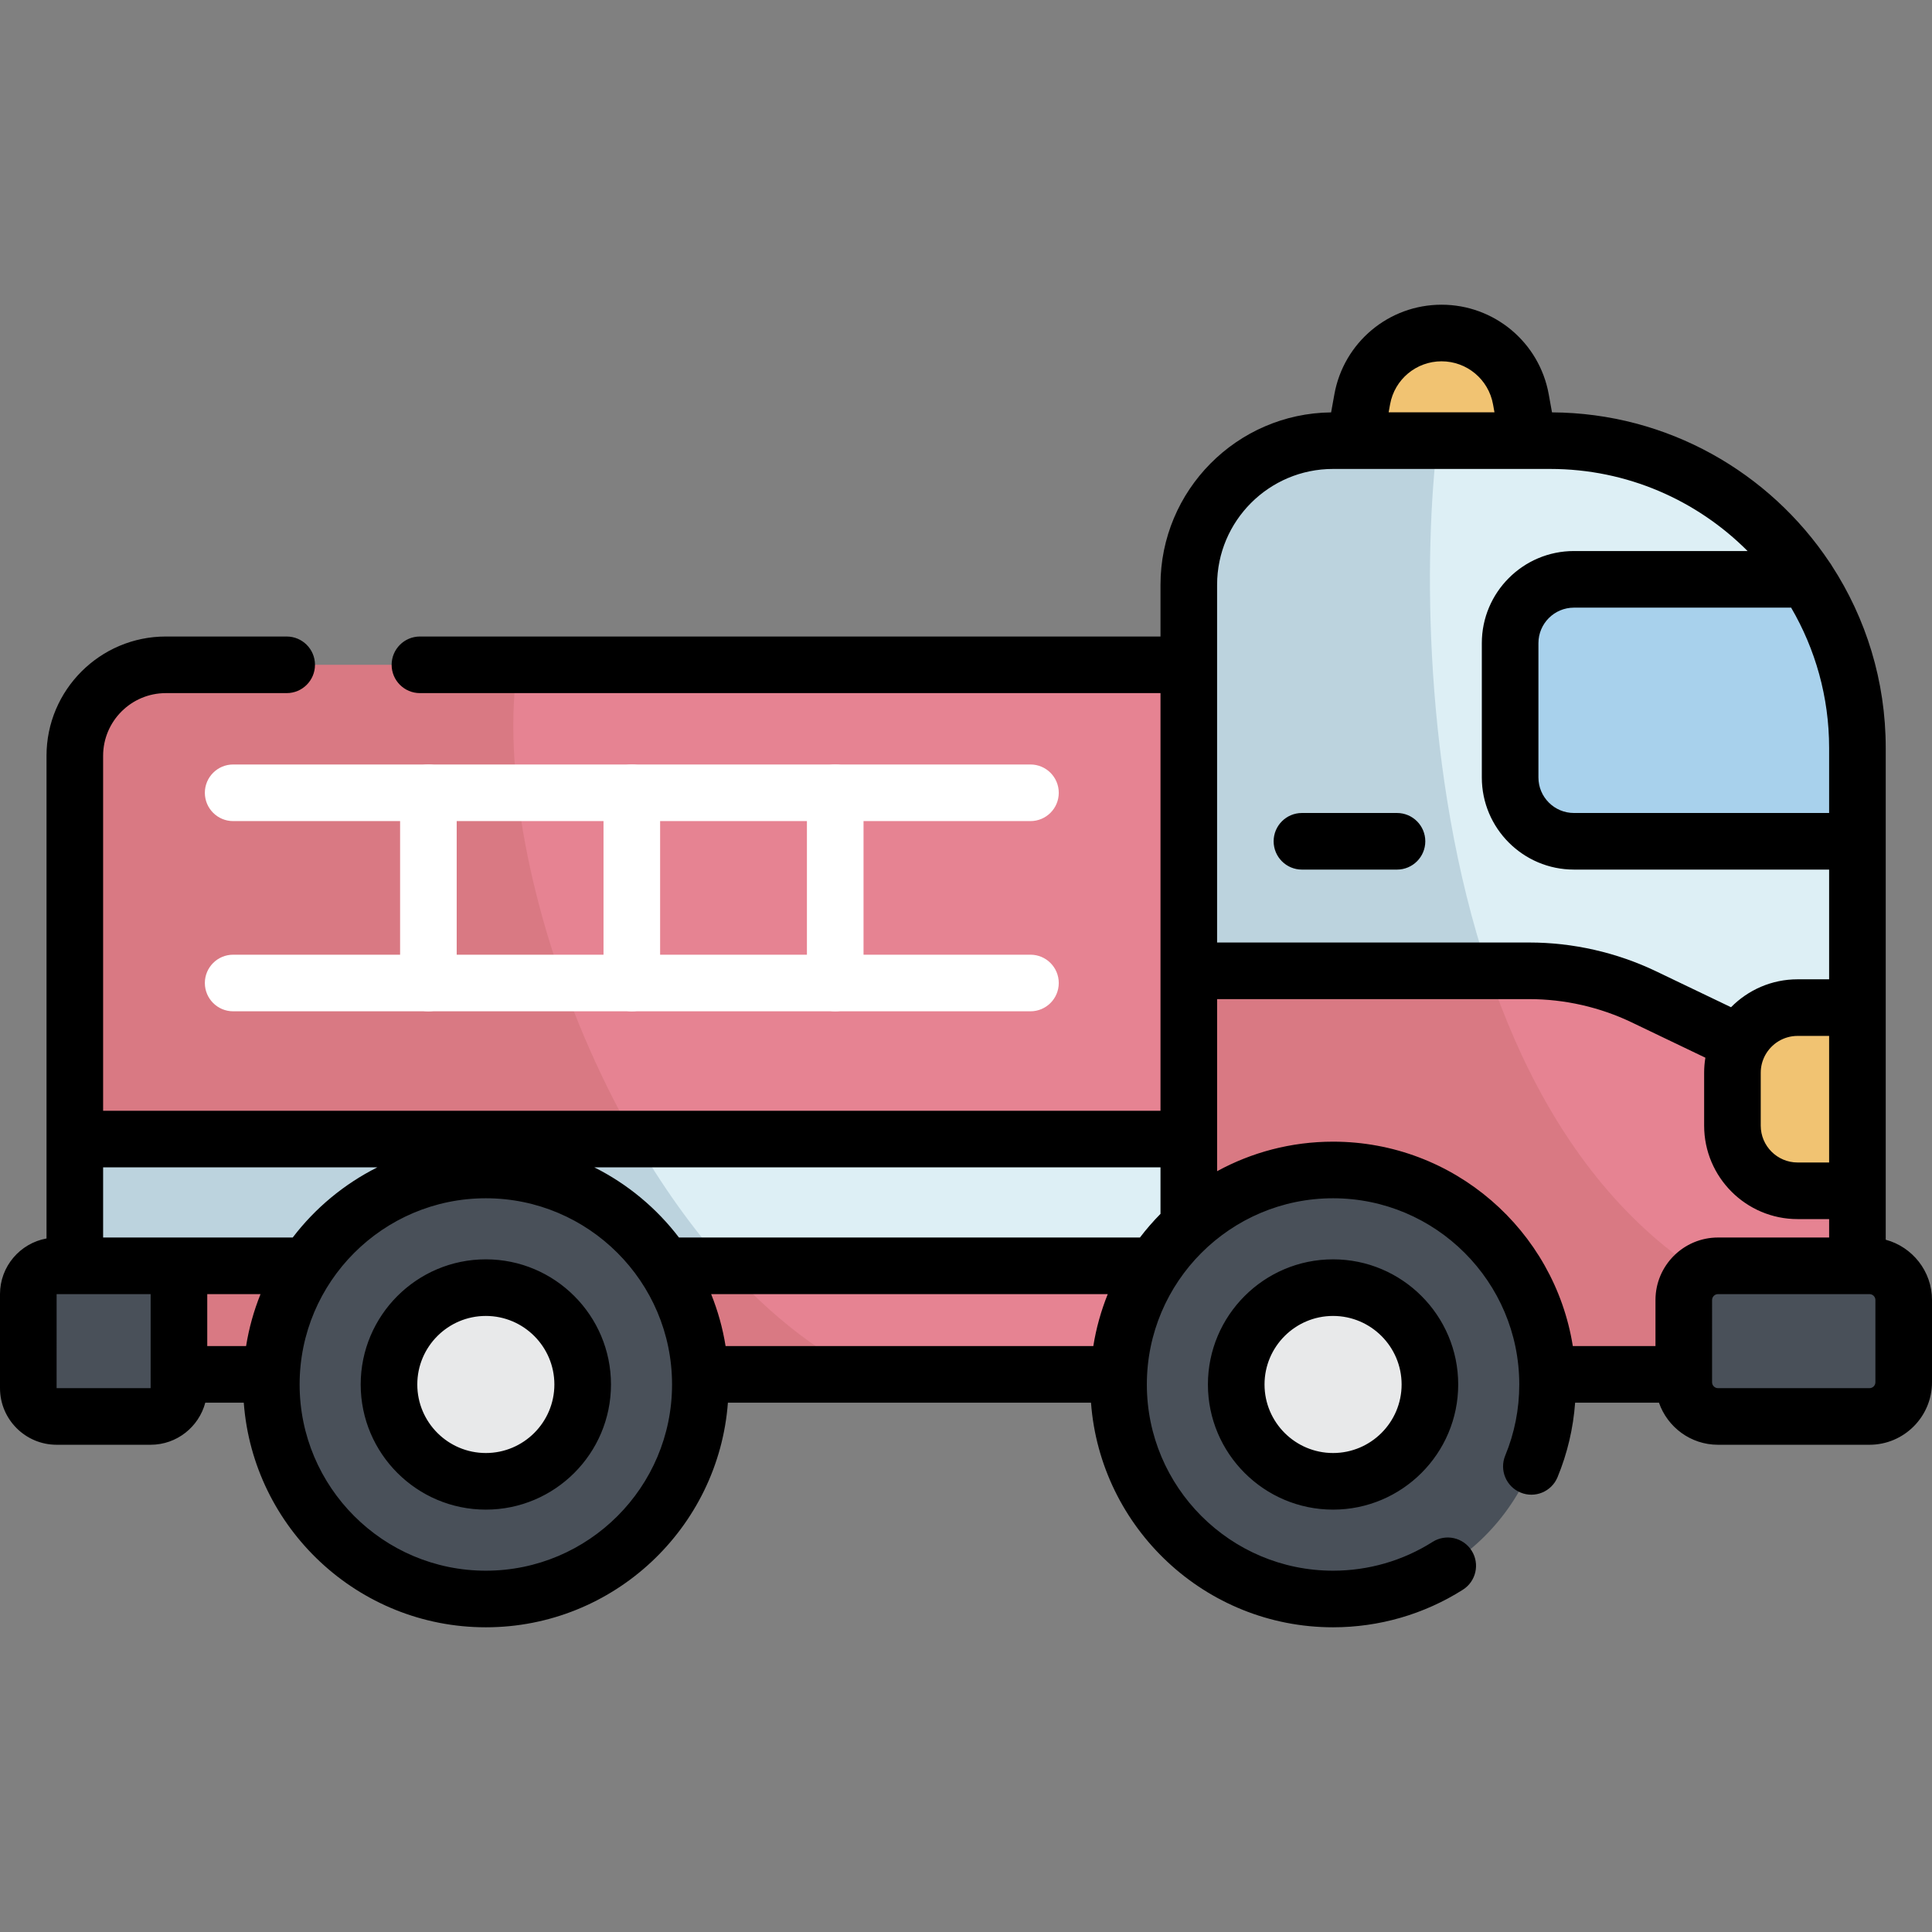 <?xml version="1.0" encoding="iso-8859-1"?>
<!-- Generator: Adobe Illustrator 19.0.0, SVG Export Plug-In . SVG Version: 6.00 Build 0)  -->
<svg version="1.1" id="Capa_1" xmlns="http://www.w3.org/2000/svg" xmlns:xlink="http://www.w3.org/1999/xlink" x="0px" y="0px"
	 viewBox="0 0 511.998 511.998" style="enable-background:new 0 0 511.998 511.998;" xml:space="preserve">
<rect x="0" y="0" width="511.998" height="511.998" fill="#808080" stroke="none"/>
<path style="fill:#F1C372;" d="M382.026,88.25L382.026,88.25c-10.334,0-19.186,7.398-21.021,17.568l-1.977,10.957h45.996
	l-1.977-10.957C401.212,95.648,392.36,88.25,382.026,88.25z"/>
<path style="fill:#E68392;" d="M315.043,364.219H19.827V200.293c0-13.317,10.795-24.112,24.112-24.112h271.104V364.219z"/>
<path style="opacity:0.15;fill:#8D4330;enable-background:new    ;" d="M43.94,176.181c-13.317,0-24.112,10.795-24.112,24.112
	v163.926h208.891c-62.671-31.539-99.904-135.214-91.511-188.037L43.94,176.181L43.94,176.181z"/>
<rect x="19.827" y="301.859" style="fill:#DDEFF5;" width="295.22" height="33.591"/>
<path style="opacity:0.15;fill:#003A63;enable-background:new    ;" d="M19.827,301.861v33.591h172.529
	c-8.981-9.995-17.04-21.412-24.061-33.591H19.827z"/>
<path style="fill:#E68392;" d="M315.043,364.219h177.192v-166.01c0-44.975-36.459-81.434-81.434-81.434H353.25
	c-21.101,0-38.207,17.106-38.207,38.207V364.219z"/>
<path style="opacity:0.15;fill:#8D4330;enable-background:new    ;" d="M492.236,353.701
	c-113.462-21.302-118.14-181.777-111.258-236.927H353.25c-21.101,0-38.207,17.106-38.207,38.207v209.238h177.192v-10.518H492.236z"
	/>
<g>
	<path style="fill:#495059;" d="M455.285,375.376h40.148c5.008,0,9.068-4.06,9.068-9.067v-21.788c0-5.008-4.06-9.068-9.068-9.068
		h-40.148c-5.008,0-9.067,4.06-9.067,9.068v21.788C446.217,371.316,450.277,375.376,455.285,375.376z"/>
	<path style="fill:#495059;" d="M15.005,375.376h24.914c4.145,0,7.505-3.36,7.505-7.505v-24.914c0-4.145-3.36-7.505-7.505-7.505
		H15.005c-4.145,0-7.505,3.36-7.505,7.505v24.914C7.5,372.016,10.86,375.376,15.005,375.376z"/>
	<circle style="fill:#495059;" cx="128.75" cy="366.899" r="56.848"/>
</g>
<circle style="fill:#E8E9EA;" cx="128.75" cy="366.899" r="25.664"/>
<circle style="fill:#495059;" cx="353.27" cy="366.899" r="56.848"/>
<circle style="fill:#E8E9EA;" cx="353.27" cy="366.899" r="25.664"/>
<g>
	<path style="fill:#FFFFFF;" d="M273.083,217.597H61.788c-4.143,0-7.5-3.358-7.5-7.5s3.357-7.5,7.5-7.5h211.295
		c4.143,0,7.5,3.358,7.5,7.5S277.226,217.597,273.083,217.597z"/>
	<path style="fill:#FFFFFF;" d="M273.083,268.004H61.788c-4.143,0-7.5-3.358-7.5-7.5s3.357-7.5,7.5-7.5h211.295
		c4.143,0,7.5,3.358,7.5,7.5S277.226,268.004,273.083,268.004z"/>
	<path style="fill:#FFFFFF;" d="M167.436,268.004c-4.143,0-7.5-3.358-7.5-7.5v-50.408c0-4.142,3.357-7.5,7.5-7.5s7.5,3.358,7.5,7.5
		v50.408C174.936,264.646,171.578,268.004,167.436,268.004z"/>
	<path style="fill:#FFFFFF;" d="M113.529,268.004c-4.143,0-7.5-3.358-7.5-7.5v-50.408c0-4.142,3.357-7.5,7.5-7.5s7.5,3.358,7.5,7.5
		v50.408C121.029,264.646,117.672,268.004,113.529,268.004z"/>
	<path style="fill:#FFFFFF;" d="M221.342,268.004c-4.143,0-7.5-3.358-7.5-7.5v-50.408c0-4.142,3.357-7.5,7.5-7.5s7.5,3.358,7.5,7.5
		v50.408C228.842,264.646,225.484,268.004,221.342,268.004z"/>
</g>
<path style="fill:#DDEFF5;" d="M410.801,116.774H353.25c-21.101,0-38.207,17.106-38.207,38.207v102.296h90.263
	c10.5,0,20.867,2.356,30.336,6.895l56.593,27.127v-93.09C492.236,153.234,455.776,116.774,410.801,116.774z"/>
<path style="opacity:0.15;fill:#003A63;enable-background:new    ;" d="M380.978,116.774H353.25
	c-21.101,0-38.207,17.106-38.207,38.207v102.296h79.363C376.93,205.161,377.32,146.089,380.978,116.774z"/>
<path style="fill:#A8D1EC;" d="M417.106,222.95h75.13v-24.741c0-16.503-4.924-31.849-13.361-44.678h-61.769
	c-9.337,0-16.907,7.569-16.907,16.907v35.606C400.199,215.381,407.768,222.95,417.106,222.95z"/>
<path style="fill:#F1C372;" d="M476.38,315.571h15.856v-48.546H476.38c-9.536,0-17.267,7.731-17.267,17.267v14.012
	C459.113,307.841,466.843,315.571,476.38,315.571z"/>
<path d="M320.11,366.9c0,18.287,14.877,33.164,33.164,33.164s33.164-14.877,33.164-33.164s-14.877-33.164-33.164-33.164
	S320.11,348.613,320.11,366.9z M371.439,366.9c0,10.016-8.148,18.164-18.164,18.164s-18.164-8.148-18.164-18.164
	s8.148-18.164,18.164-18.164C363.29,348.736,371.439,356.884,371.439,366.9z M370.217,215.45h-25.191c-4.143,0-7.5,3.358-7.5,7.5
	s3.357,7.5,7.5,7.5h25.191c4.143,0,7.5-3.358,7.5-7.5S374.359,215.45,370.217,215.45z M128.751,333.736
	c-18.287,0-33.164,14.878-33.164,33.164c0,18.287,14.877,33.164,33.164,33.164s33.164-14.877,33.164-33.164
	C161.915,348.613,147.038,333.736,128.751,333.736z M128.751,385.064c-10.016,0-18.164-8.148-18.164-18.164
	s8.148-18.164,18.164-18.164s18.164,8.149,18.164,18.164S138.767,385.064,128.751,385.064z M499.735,328.539v-130.33
	c0-17.796-5.257-34.385-14.296-48.302c-0.174-0.315-0.375-0.612-0.591-0.897c-15.87-23.806-42.9-39.562-73.556-39.729l-0.865-4.794
	C407.946,90.733,396,80.751,382.025,80.751c-13.976,0-25.92,9.982-28.401,23.736l-0.866,4.801
	c-24.976,0.266-45.215,20.657-45.215,45.694v13.7H111.287c-4.143,0-7.5,3.358-7.5,7.5s3.357,7.5,7.5,7.5h196.256v110.68H27.327
	v-94.068c0-9.16,7.452-16.612,16.612-16.612h32.035c4.143,0,7.5-3.358,7.5-7.5s-3.357-7.5-7.5-7.5H43.939
	c-17.431,0-31.612,14.181-31.612,31.612v127.912C5.329,329.473,0,335.599,0,342.957v24.914c0,8.273,6.731,15.004,15.005,15.004
	h24.914c6.942,0,12.78-4.745,14.485-11.157h10.198c2.475,33.238,30.29,59.529,64.149,59.529c33.86,0,61.674-26.292,64.149-59.529
	h96.226c2.475,33.238,30.289,59.529,64.148,59.529c12.225,0,24.121-3.444,34.403-9.96c3.499-2.217,4.538-6.851,2.32-10.35
	c-2.217-3.5-6.852-4.537-10.35-2.32c-7.877,4.992-16.996,7.63-26.374,7.63c-27.21,0-49.348-22.138-49.348-49.348
	c0-27.211,22.138-49.348,49.348-49.348c27.211,0,49.349,22.138,49.349,49.348c0,6.528-1.253,12.868-3.723,18.843
	c-1.583,3.828,0.237,8.214,4.065,9.797c3.824,1.581,8.212-0.237,9.796-4.065c2.613-6.319,4.163-12.947,4.665-19.755h22.216
	c2.249,6.483,8.404,11.157,15.643,11.157h40.147c9.136,0,16.567-7.432,16.567-16.567v-21.788
	C512,336.875,506.788,330.441,499.735,328.539z M39.919,367.875H15.005L15,367.871l0.005-24.918l24.918,0.004L39.919,367.875z
	 M65.217,356.719H54.923v-13.762c0-0.001,0-0.003,0-0.004h14.12C67.282,347.327,65.981,351.933,65.217,356.719z M27.327,327.953
	v-18.591h72.665c-8.817,4.425-16.483,10.811-22.418,18.591H27.327z M128.751,416.248c-27.21,0-49.348-22.138-49.348-49.348
	c0-27.211,22.138-49.348,49.348-49.348c27.211,0,49.349,22.138,49.349,49.348S155.962,416.248,128.751,416.248z M289.74,356.719
	h-97.454c-0.764-4.785-2.065-9.391-3.826-13.766h105.106C291.806,347.327,290.504,351.933,289.74,356.719z M307.543,321.684
	c-1.947,1.969-3.764,4.064-5.446,6.268H179.929c-5.936-7.78-13.601-14.166-22.419-18.591h150.033V321.684z M474.667,161.031
	c6.388,10.931,10.068,23.63,10.068,37.178v17.241h-67.63c-5.187,0-9.406-4.22-9.406-9.407v-35.605c0-5.187,4.22-9.407,9.406-9.407
	H474.667z M368.386,107.149c1.191-6.605,6.928-11.399,13.64-11.399s12.449,4.794,13.641,11.399l0.383,2.125h-28.047L368.386,107.149
	z M322.543,154.981c0-16.932,13.775-30.707,30.707-30.707h51.732c0.011,0,0.022,0.002,0.033,0.002s0.022-0.001,0.033-0.002h5.753
	c20.422,0,38.935,8.325,52.328,21.756h-46.024c-13.458,0-24.406,10.949-24.406,24.407v35.605c0,13.458,10.948,24.407,24.406,24.407
	h67.63v29.076h-8.355c-6.898,0-13.143,2.837-17.638,7.401l-19.858-9.519c-10.417-4.993-22.027-7.632-33.578-7.632h-82.764v-94.794
	H322.543z M484.735,274.526v33.545h-8.355c-5.386,0-9.768-4.381-9.768-9.767v-14.011c0-1.683,0.428-3.267,1.18-4.651
	c0-0.001,0.001-0.002,0.002-0.003c1.656-3.043,4.884-5.113,8.586-5.113L484.735,274.526L484.735,274.526z M438.717,344.52v12.199
	H416.81c-4.896-30.66-31.518-54.167-63.535-54.167c-11.123,0-21.594,2.839-30.731,7.827v-45.602h82.764
	c9.32,0,18.689,2.129,27.094,6.158l19.538,9.366c-0.212,1.301-0.326,2.633-0.326,3.993v14.011c0,13.657,11.11,24.767,24.768,24.767
	h8.355v4.881h-29.45C446.149,327.953,438.717,335.385,438.717,344.52z M497,366.308c0,0.864-0.703,1.567-1.567,1.567h-40.147
	c-0.865,0-1.568-0.703-1.568-1.567V344.52c0-0.864,0.703-1.567,1.568-1.567h40.147c0.864,0,1.567,0.703,1.567,1.567V366.308z"/>
<g>
</g>
<g>
</g>
<g>
</g>
<g>
</g>
<g>
</g>
<g>
</g>
<g>
</g>
<g>
</g>
<g>
</g>
<g>
</g>
<g>
</g>
<g>
</g>
<g>
</g>
<g>
</g>
<g>
</g>
</svg>
